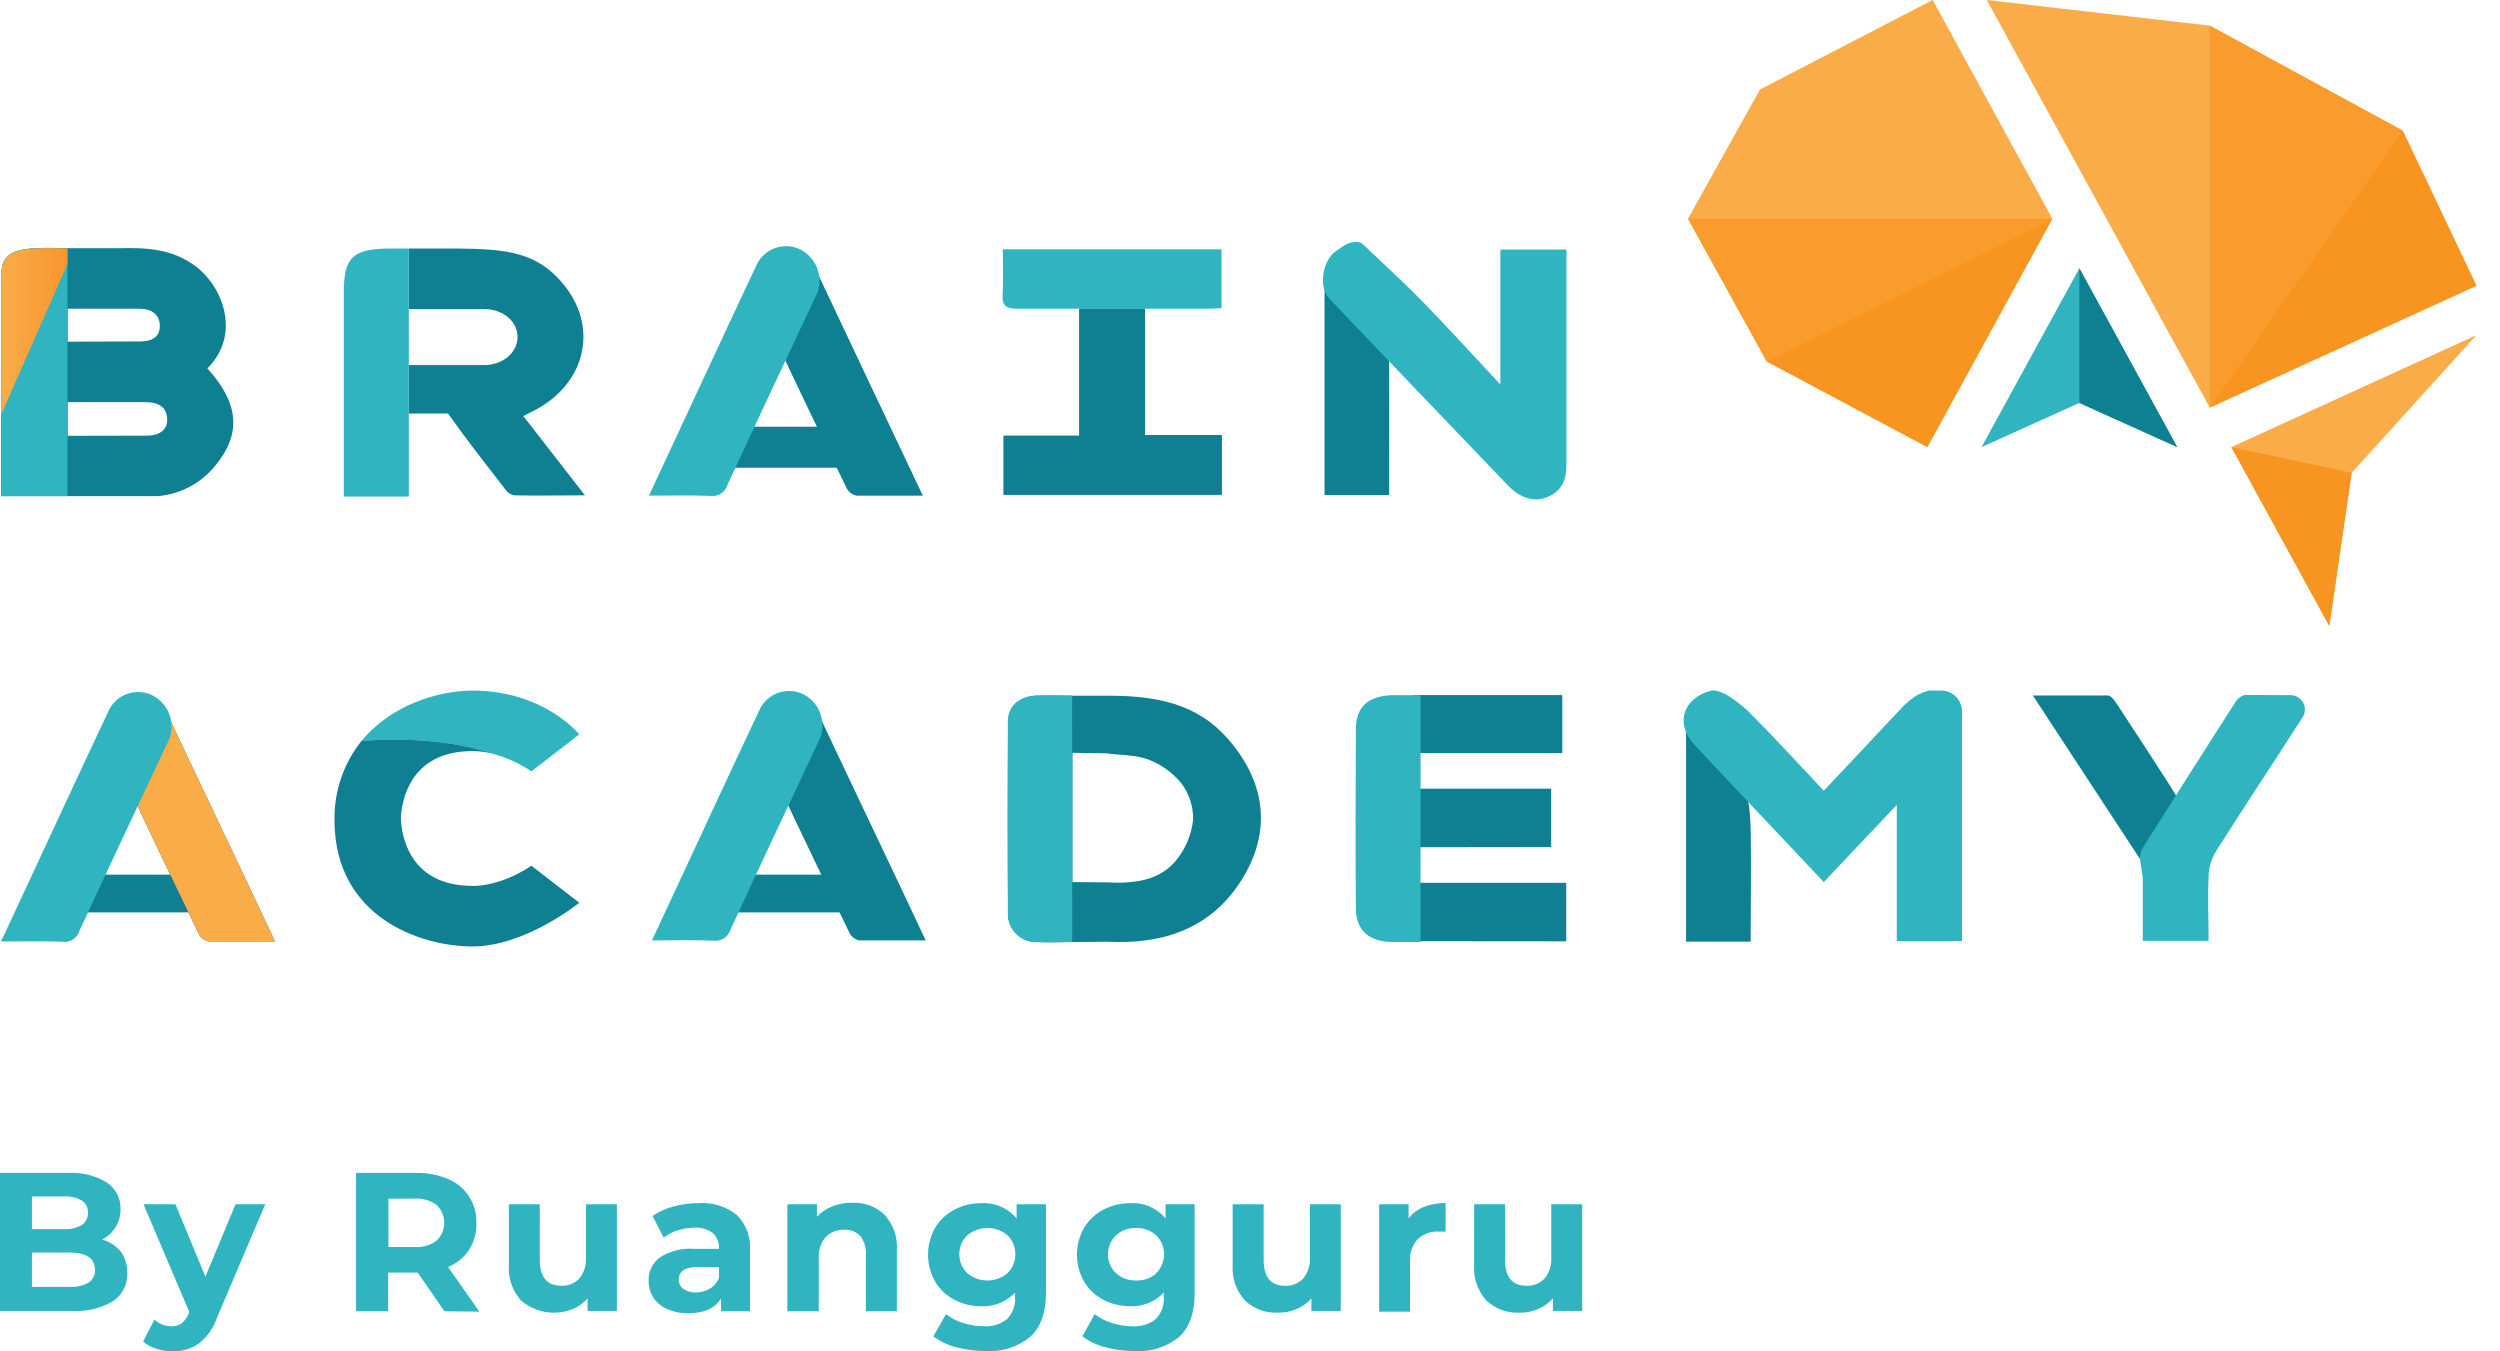 <svg width="74" height="40" viewBox="0 0 74 40" fill="none" xmlns="http://www.w3.org/2000/svg">
<path d="M58.654 13.234L61.549 7.942L64.446 13.234L61.549 11.927L58.654 13.234Z" fill="#30B4C0"/>
<path d="M25.18 12.631H20.795V13.845H25.18V12.631Z" fill="#0F8092"/>
<path d="M2.003 7.347C0.594 7.31 0.035 7.347 0.035 8.162V14.685H4.678C5.012 14.657 5.337 14.559 5.632 14.4C5.927 14.24 6.186 14.021 6.393 13.757C7.152 12.828 7.069 11.925 6.138 10.904C7.143 9.905 6.602 8.492 5.796 7.886C5.1 7.359 4.32 7.326 3.515 7.347H2.003ZM2.003 10.114V9.139H3.802H4.127C4.524 9.139 4.731 9.346 4.731 9.643C4.731 9.998 4.476 10.107 4.13 10.107L2.003 10.114ZM2.003 12.9V11.904H4.304C4.701 11.904 4.949 12.053 4.949 12.431C4.949 12.761 4.664 12.912 4.292 12.895L2.003 12.9Z" fill="#0F8092"/>
<path d="M41.119 14.652H39.206V8.239C39.856 8.916 40.45 9.532 41.035 10.151C41.091 10.223 41.12 10.311 41.116 10.402C41.119 11.201 41.119 13.826 41.119 14.652Z" fill="#0F8092"/>
<path d="M40.343 7.231C40.933 7.795 41.541 8.345 42.11 8.928C42.867 9.706 43.596 10.509 44.41 11.379V7.387H46.367V7.763C46.367 9.764 46.367 11.765 46.367 13.764C46.367 14.193 46.242 14.53 45.801 14.713C45.418 14.873 45.005 14.752 44.64 14.374C42.871 12.531 41.105 10.684 39.343 8.835C39.027 8.506 39.139 7.726 39.531 7.442C39.626 7.37 39.73 7.31 39.83 7.243C39.835 7.231 40.169 7.071 40.343 7.231Z" fill="#30B4C0"/>
<path d="M29.707 14.643V12.898H31.947V9.135H33.892V12.879H36.163V14.643H29.707Z" fill="#0F8092"/>
<path d="M29.707 14.643V12.898H31.947V9.135H33.892V12.879H36.163V14.643H29.707Z" fill="#0F8092"/>
<path d="M23.994 7.649C24.823 9.415 26.494 12.932 27.316 14.671C26.619 14.671 25.986 14.671 25.354 14.671C25.294 14.66 25.236 14.635 25.187 14.599C25.137 14.563 25.096 14.516 25.066 14.462C24.665 13.64 23.386 10.999 23.012 10.165C22.961 10.04 22.961 9.899 23.012 9.773C23.314 9.086 23.636 8.415 23.994 7.649Z" fill="#0F8092"/>
<path d="M19.209 14.671C19.862 13.278 20.488 11.92 21.117 10.572C21.531 9.685 21.944 8.796 22.364 7.909C22.411 7.787 22.482 7.675 22.573 7.581C22.664 7.487 22.774 7.412 22.895 7.362C23.016 7.311 23.145 7.286 23.276 7.287C23.408 7.288 23.537 7.316 23.657 7.368C23.894 7.479 24.08 7.675 24.179 7.916C24.278 8.158 24.282 8.428 24.191 8.673C23.302 10.565 22.408 12.457 21.533 14.353C21.501 14.461 21.43 14.553 21.335 14.613C21.24 14.673 21.126 14.696 21.015 14.678C20.437 14.655 19.857 14.671 19.209 14.671Z" fill="#30B4C0"/>
<path d="M29.683 7.38H36.158V9.123C36.026 9.123 35.891 9.139 35.754 9.139C33.878 9.139 32 9.139 30.125 9.139C29.767 9.139 29.66 9.042 29.677 8.724C29.704 8.297 29.683 7.86 29.683 7.38Z" fill="#30B4C0"/>
<path d="M1.996 7.347C0.587 7.31 0.035 7.347 0.035 8.171V14.685H1.996V7.347Z" fill="#30B4C0"/>
<path d="M1.996 7.818V7.354C0.587 7.317 0.035 7.354 0.035 8.169V12.271L1.996 7.818Z" fill="url(#paint0_linear_1776_246)"/>
<path d="M15.49 12.315L15.723 12.196C17.296 11.442 17.751 9.761 16.707 8.45C15.927 7.468 15.012 7.368 13.515 7.356H12.101V14.685V12.24H13.262L13.273 12.257C13.81 13.016 14.388 13.749 14.956 14.485C15.014 14.573 15.103 14.636 15.205 14.662C15.885 14.676 16.565 14.662 17.315 14.662L15.49 12.315ZM14.309 10.806C13.919 10.806 13.531 10.806 13.12 10.806H12.101V9.146H14.348C14.912 9.162 15.319 9.52 15.319 9.975C15.319 10.43 14.898 10.808 14.309 10.808V10.806Z" fill="#0F8092"/>
<path d="M11.623 7.356H11.588C10.442 7.356 10.177 7.6 10.177 8.661V14.697H12.101V7.356H11.623Z" fill="#30B4C0"/>
<path d="M46.244 20.574V22.29H41.815V20.574H46.244Z" fill="#0F8092"/>
<path d="M14.729 22.353C14.988 22.433 15.237 22.541 15.472 22.675C15.562 22.721 15.648 22.773 15.73 22.831L17.146 21.738C17.146 21.738 16.11 20.442 13.986 20.442C12.972 20.442 11.572 20.869 10.704 21.93C12.605 21.796 13.921 22.072 14.729 22.353Z" fill="#30B4C0"/>
<path d="M5.871 25.89H1.91V27.007H5.871V25.89Z" fill="#0F8092"/>
<path d="M41.929 27.859V26.13H46.361V27.863L41.929 27.859Z" fill="#0F8092"/>
<path d="M41.927 25.078V23.344H45.915V25.073L41.927 25.078Z" fill="#0F8092"/>
<path d="M51.82 27.873H49.907V21.373C50.145 21.646 50.397 21.905 50.664 22.148C51.593 22.896 51.825 23.249 51.825 24.934C51.832 24.948 51.823 27.873 51.82 27.873Z" fill="#0F8092"/>
<path d="M63.55 25.742L60.172 20.586C60.957 20.586 61.677 20.586 62.396 20.586C62.475 20.586 62.568 20.707 62.628 20.79C62.984 21.331 64.209 23.193 64.534 23.748C64.569 23.817 64.587 23.892 64.587 23.969C64.587 24.046 64.569 24.122 64.534 24.191C64.235 24.711 63.898 25.201 63.55 25.742Z" fill="#0F8092"/>
<path d="M58.076 21.594C58.076 23.544 58.076 25.494 58.076 27.443V27.857H56.145V23.824L53.984 26.109L51.85 23.848C51.277 23.242 50.704 22.636 50.139 22.025C49.575 21.415 49.826 20.663 50.639 20.445C50.639 20.445 50.931 20.308 51.748 21.053C52.505 21.809 53.225 22.599 53.984 23.404C54.708 22.636 55.416 21.888 56.117 21.136C56.396 20.837 56.667 20.535 57.113 20.44C57.132 20.438 57.152 20.438 57.171 20.44H57.426C57.508 20.436 57.59 20.448 57.667 20.476C57.744 20.504 57.814 20.547 57.875 20.602C57.935 20.657 57.984 20.724 58.019 20.798C58.053 20.872 58.073 20.952 58.076 21.034V21.594Z" fill="#30B4C0"/>
<path d="M67.766 20.577C67.843 20.571 67.92 20.586 67.989 20.621C68.058 20.656 68.117 20.708 68.158 20.774C68.2 20.839 68.223 20.914 68.225 20.992C68.227 21.069 68.208 21.145 68.17 21.213C67.313 22.545 66.436 23.868 65.588 25.206C65.457 25.423 65.383 25.671 65.375 25.925C65.344 26.557 65.375 27.188 65.375 27.847H63.427C63.427 27.255 63.427 26.666 63.427 26.076C63.427 25.844 63.355 25.612 63.346 25.398C63.343 25.285 63.375 25.175 63.436 25.08C64.337 23.65 65.243 22.224 66.155 20.802C66.186 20.745 66.229 20.695 66.28 20.656C66.331 20.616 66.389 20.587 66.452 20.57C66.865 20.574 67.294 20.574 67.766 20.577Z" fill="#30B4C0"/>
<path d="M4.819 20.846C5.646 22.617 7.329 26.129 8.141 27.868C7.445 27.868 6.811 27.868 6.18 27.868C6.119 27.857 6.062 27.833 6.012 27.797C5.962 27.761 5.921 27.714 5.892 27.659C5.49 26.826 4.209 24.186 3.837 23.344C3.786 23.219 3.786 23.079 3.837 22.954C4.139 22.283 4.462 21.614 4.819 20.846Z" fill="#036E9E"/>
<path d="M4.819 20.846C5.646 22.617 7.329 26.129 8.141 27.868C7.445 27.868 6.811 27.868 6.18 27.868C6.119 27.857 6.062 27.833 6.012 27.797C5.962 27.761 5.921 27.714 5.892 27.659C5.49 26.826 4.209 24.186 3.837 23.344C3.786 23.219 3.786 23.079 3.837 22.954C4.139 22.283 4.462 21.614 4.819 20.846Z" fill="url(#paint1_linear_1776_246)"/>
<path d="M0.03 27.868C0.683 26.475 1.309 25.117 1.938 23.769C2.352 22.882 2.765 21.993 3.185 21.106C3.232 20.984 3.302 20.872 3.393 20.778C3.484 20.684 3.594 20.609 3.714 20.559C3.835 20.508 3.965 20.483 4.096 20.484C4.227 20.485 4.356 20.512 4.476 20.565C4.713 20.675 4.9 20.87 5 21.112C5.099 21.354 5.103 21.625 5.012 21.87C4.123 23.762 3.229 25.654 2.354 27.55C2.322 27.658 2.251 27.75 2.156 27.81C2.061 27.87 1.947 27.893 1.836 27.875C1.263 27.852 0.683 27.868 0.03 27.868Z" fill="#30B4C0"/>
<path d="M42.047 27.884H41.246C40.529 27.884 40.139 27.55 40.134 26.889C40.12 25.12 40.123 23.353 40.134 21.584C40.134 20.916 40.508 20.593 41.232 20.577C41.497 20.577 41.762 20.577 42.05 20.577L42.047 27.884Z" fill="#30B4C0"/>
<path d="M32.762 27.875C34.498 27.97 35.879 27.434 36.745 26.055C37.578 24.732 37.509 23.381 36.555 22.123C35.661 20.946 34.51 20.593 32.824 20.593H31.745C31.364 20.593 31.014 20.579 30.665 20.593C30.173 20.619 29.841 20.911 29.839 21.361C29.827 23.27 29.827 25.179 29.839 27.091C29.848 27.309 29.943 27.516 30.104 27.665C30.264 27.814 30.477 27.894 30.696 27.887C31.032 27.903 31.269 27.887 31.64 27.887L32.762 27.875ZM31.745 26.109C31.745 24.811 31.745 23.578 31.745 22.283L32.75 22.299C33.179 22.357 33.625 22.341 33.997 22.485C34.374 22.629 34.708 22.869 34.965 23.181C35.203 23.494 35.326 23.879 35.315 24.272C35.268 24.696 35.103 25.098 34.839 25.433C34.347 26.072 33.56 26.162 32.75 26.118L31.745 26.109Z" fill="#0F8092"/>
<path d="M31.738 27.882C31.366 27.882 31.028 27.896 30.689 27.882C30.47 27.888 30.258 27.808 30.097 27.659C29.937 27.511 29.842 27.304 29.832 27.086C29.823 25.175 29.823 23.265 29.832 21.357C29.832 20.906 30.166 20.614 30.656 20.588C31.007 20.572 31.353 20.588 31.736 20.588L31.738 27.882Z" fill="#30B4C0"/>
<path d="M9.901 24.272V24.323C9.929 27.135 12.417 28.015 13.986 28.015C15.556 28.015 17.146 26.721 17.146 26.721L15.73 25.626C14.75 26.273 13.986 26.222 13.986 26.222C12.09 26.222 11.883 24.688 11.865 24.228C11.883 23.764 12.097 22.232 13.986 22.232C14.239 22.231 14.49 22.271 14.729 22.35C13.921 22.069 12.605 21.793 10.704 21.928C10.171 22.592 9.887 23.421 9.901 24.272Z" fill="#0F8092"/>
<path d="M25.257 25.89H21.296V27.007H25.257V25.89Z" fill="#0F8092"/>
<path d="M24.08 20.816C24.906 22.585 26.589 26.097 27.401 27.836C26.705 27.836 26.071 27.836 25.438 27.836C25.378 27.825 25.321 27.8 25.271 27.765C25.222 27.729 25.181 27.683 25.152 27.629C24.75 26.807 23.471 24.163 23.098 23.332C23.047 23.206 23.047 23.066 23.098 22.94C23.399 22.25 23.722 21.582 24.08 20.816Z" fill="#0F8092"/>
<path d="M19.298 27.836C19.95 26.443 20.577 25.085 21.206 23.736C21.619 22.849 22.032 21.96 22.453 21.076C22.499 20.953 22.57 20.842 22.661 20.748C22.752 20.654 22.861 20.579 22.982 20.528C23.102 20.477 23.232 20.451 23.363 20.452C23.494 20.453 23.623 20.48 23.743 20.533C23.981 20.642 24.168 20.838 24.267 21.08C24.366 21.322 24.371 21.592 24.279 21.837C23.39 23.731 22.497 25.621 21.622 27.518C21.589 27.626 21.518 27.718 21.423 27.778C21.327 27.838 21.213 27.861 21.102 27.843C20.523 27.819 19.943 27.836 19.298 27.836Z" fill="#30B4C0"/>
<path d="M66.05 13.234L68.947 18.529L69.609 13.996L73.3 9.922L66.05 13.234Z" fill="#F9AC48"/>
<path d="M66.05 13.234L69.609 13.996L68.947 18.529L66.05 13.234Z" fill="#F89420"/>
<path d="M61.549 11.927L64.446 13.234L61.549 7.942V11.927Z" fill="#0F8092"/>
<g style="mix-blend-mode:color-burn" opacity="0.6">
<path d="M73.3 8.457L71.118 3.865L65.407 12.064L73.3 8.457Z" fill="#F9AC48"/>
</g>
<path d="M58.81 0L65.407 12.064L73.3 8.457L71.118 3.865L65.407 0.759L58.81 0Z" fill="#F9AC48"/>
<path d="M65.407 0.759V12.064L71.118 3.865L65.407 0.759Z" fill="#F99C2D"/>
<path d="M57.206 0L52.096 2.649L49.965 6.474L52.296 10.699L57.05 13.234L60.748 6.474L57.206 0Z" fill="#F9AC48"/>
<path d="M49.965 6.474H60.748L52.296 10.699L49.965 6.474Z" fill="#F99C2D"/>
<path d="M52.296 10.699L60.748 6.474L57.05 13.234L52.296 10.699Z" fill="#F89420"/>
<path d="M73.3 8.457L71.118 3.865L65.407 12.064L73.3 8.457Z" fill="#F89420"/>
<path d="M3.568 37.04C3.704 37.226 3.775 37.452 3.768 37.683C3.774 37.846 3.739 38.008 3.665 38.153C3.592 38.299 3.482 38.423 3.347 38.514C2.978 38.73 2.552 38.831 2.124 38.804H0V34.719H2.006C2.413 34.692 2.818 34.792 3.166 35.004C3.294 35.09 3.397 35.207 3.467 35.344C3.538 35.481 3.572 35.633 3.568 35.786C3.572 35.973 3.523 36.157 3.426 36.317C3.329 36.477 3.19 36.606 3.022 36.69C3.236 36.748 3.426 36.871 3.568 37.04ZM0.945 35.415V36.383H1.887C2.073 36.395 2.259 36.352 2.421 36.26C2.48 36.22 2.528 36.166 2.56 36.102C2.592 36.038 2.606 35.967 2.602 35.896C2.606 35.825 2.592 35.755 2.56 35.691C2.528 35.628 2.48 35.575 2.421 35.536C2.259 35.445 2.073 35.403 1.887 35.415H0.945ZM2.619 37.969C2.682 37.927 2.733 37.87 2.766 37.803C2.8 37.736 2.816 37.661 2.811 37.586C2.811 37.247 2.558 37.075 2.052 37.075H0.945V38.092H2.052C2.249 38.104 2.445 38.062 2.619 37.969Z" fill="#30B4C0"/>
<path d="M7.851 35.647L6.426 38.997C6.324 39.3 6.137 39.568 5.887 39.768C5.661 39.924 5.391 40.005 5.116 40C4.951 40 4.786 39.974 4.629 39.923C4.485 39.881 4.351 39.809 4.236 39.712L4.571 39.06C4.639 39.122 4.717 39.172 4.803 39.206C4.889 39.241 4.981 39.259 5.074 39.259C5.184 39.264 5.292 39.232 5.381 39.169C5.474 39.086 5.546 38.983 5.592 38.867L5.604 38.837L4.248 35.647H5.193L6.08 37.79L6.971 35.647H7.851Z" fill="#30B4C0"/>
<path d="M13.155 38.813L12.364 37.669H11.489V38.813H10.539V34.719H12.317C12.642 34.711 12.965 34.773 13.264 34.9C13.521 35.006 13.739 35.188 13.889 35.422C14.038 35.657 14.112 35.931 14.1 36.209C14.111 36.485 14.037 36.758 13.887 36.99C13.737 37.222 13.519 37.401 13.262 37.504L14.191 38.825L13.155 38.813ZM12.923 35.666C12.735 35.53 12.505 35.464 12.273 35.48H11.498V36.912H12.273C12.505 36.929 12.736 36.862 12.923 36.724C12.995 36.656 13.051 36.574 13.09 36.483C13.129 36.392 13.149 36.294 13.149 36.195C13.149 36.096 13.129 35.998 13.09 35.907C13.051 35.816 12.995 35.734 12.923 35.666Z" fill="#30B4C0"/>
<path d="M18.26 35.647V38.804H17.392V38.433C17.273 38.569 17.124 38.676 16.958 38.746C16.704 38.849 16.427 38.88 16.157 38.836C15.887 38.792 15.634 38.675 15.425 38.498C15.297 38.355 15.198 38.187 15.136 38.005C15.074 37.822 15.049 37.629 15.063 37.437V35.647H15.978V37.295C15.978 37.805 16.192 38.059 16.619 38.059C16.717 38.063 16.814 38.045 16.905 38.009C16.996 37.972 17.078 37.916 17.146 37.846C17.291 37.666 17.362 37.438 17.345 37.207V35.647H18.26Z" fill="#30B4C0"/>
<path d="M21.805 35.958C21.943 36.095 22.05 36.26 22.118 36.442C22.186 36.624 22.214 36.818 22.199 37.012V38.813H21.343V38.433C21.169 38.725 20.848 38.871 20.379 38.871C20.162 38.877 19.947 38.836 19.748 38.748C19.582 38.677 19.44 38.559 19.339 38.41C19.246 38.262 19.198 38.09 19.2 37.915C19.194 37.781 19.221 37.647 19.279 37.525C19.337 37.404 19.424 37.298 19.532 37.219C19.837 37.027 20.196 36.938 20.556 36.966H21.282C21.289 36.88 21.276 36.793 21.244 36.713C21.213 36.633 21.164 36.56 21.101 36.501C20.946 36.382 20.752 36.324 20.556 36.339C20.387 36.34 20.22 36.366 20.059 36.418C19.91 36.465 19.77 36.538 19.646 36.634L19.316 35.993C19.505 35.864 19.715 35.769 19.936 35.712C20.178 35.645 20.428 35.611 20.679 35.612C21.084 35.585 21.485 35.708 21.805 35.958ZM21.025 38.136C21.146 38.063 21.237 37.949 21.282 37.815V37.504H20.656C20.28 37.504 20.091 37.627 20.091 37.876C20.09 37.93 20.102 37.983 20.126 38.032C20.15 38.08 20.185 38.122 20.229 38.154C20.341 38.228 20.475 38.264 20.609 38.256C20.756 38.255 20.9 38.213 21.025 38.136Z" fill="#30B4C0"/>
<path d="M26.185 35.96C26.314 36.101 26.412 36.266 26.474 36.445C26.537 36.625 26.561 36.815 26.547 37.005V38.813H25.63V37.147C25.646 36.947 25.588 36.748 25.468 36.587C25.407 36.523 25.332 36.474 25.25 36.442C25.168 36.41 25.08 36.396 24.992 36.401C24.89 36.397 24.788 36.413 24.693 36.45C24.598 36.487 24.512 36.543 24.439 36.615C24.291 36.793 24.218 37.022 24.235 37.253V38.813H23.307V35.647H24.182V36.016C24.307 35.88 24.462 35.776 24.634 35.71C24.823 35.634 25.024 35.597 25.226 35.601C25.402 35.592 25.578 35.62 25.743 35.681C25.908 35.743 26.058 35.838 26.185 35.96Z" fill="#30B4C0"/>
<path d="M30.96 35.647V38.277C30.96 38.856 30.805 39.286 30.496 39.568C30.126 39.873 29.653 40.024 29.175 39.99C28.882 39.992 28.59 39.954 28.307 39.879C28.061 39.818 27.83 39.708 27.627 39.556L28.003 38.897C28.152 39.017 28.323 39.106 28.507 39.159C28.704 39.223 28.91 39.256 29.117 39.257C29.368 39.276 29.617 39.199 29.814 39.041C29.895 38.955 29.958 38.853 29.998 38.742C30.038 38.63 30.054 38.511 30.046 38.393V38.259C29.919 38.395 29.764 38.502 29.592 38.572C29.419 38.643 29.233 38.674 29.047 38.665C28.77 38.668 28.497 38.603 28.251 38.474C28.015 38.352 27.817 38.166 27.68 37.938C27.543 37.695 27.47 37.42 27.47 37.14C27.47 36.86 27.543 36.585 27.68 36.341C27.817 36.113 28.015 35.928 28.251 35.805C28.497 35.677 28.77 35.611 29.047 35.615C29.245 35.602 29.442 35.637 29.624 35.715C29.805 35.793 29.966 35.913 30.092 36.065V35.647H30.96ZM29.825 37.685C29.972 37.536 30.055 37.335 30.055 37.126C30.055 36.916 29.972 36.715 29.825 36.566C29.658 36.426 29.446 36.348 29.227 36.348C29.009 36.348 28.797 36.426 28.63 36.566C28.555 36.639 28.496 36.727 28.456 36.822C28.416 36.919 28.395 37.022 28.395 37.126C28.395 37.23 28.416 37.333 28.456 37.429C28.496 37.525 28.555 37.612 28.63 37.685C28.797 37.826 29.009 37.903 29.227 37.903C29.446 37.903 29.658 37.826 29.825 37.685Z" fill="#30B4C0"/>
<path d="M35.362 35.647V38.277C35.362 38.856 35.211 39.286 34.909 39.568C34.539 39.873 34.066 40.024 33.588 39.99C33.295 39.992 33.003 39.955 32.72 39.879C32.474 39.818 32.243 39.708 32.04 39.556L32.404 38.897C32.553 39.017 32.724 39.106 32.908 39.159C33.105 39.223 33.311 39.256 33.518 39.257C33.77 39.276 34.019 39.199 34.215 39.041C34.297 38.955 34.36 38.853 34.4 38.742C34.44 38.63 34.456 38.512 34.447 38.393V38.259C34.321 38.394 34.168 38.5 33.997 38.57C33.826 38.64 33.642 38.673 33.458 38.665C33.181 38.668 32.907 38.603 32.662 38.475C32.426 38.352 32.228 38.166 32.091 37.938C31.951 37.696 31.877 37.42 31.877 37.14C31.877 36.859 31.951 36.584 32.091 36.341C32.228 36.113 32.426 35.928 32.662 35.805C32.907 35.677 33.181 35.611 33.458 35.615C33.655 35.602 33.852 35.636 34.033 35.715C34.214 35.793 34.374 35.913 34.5 36.065V35.647H35.362ZM34.224 37.685C34.298 37.612 34.356 37.525 34.396 37.429C34.436 37.333 34.457 37.23 34.457 37.126C34.457 37.022 34.436 36.919 34.396 36.823C34.356 36.727 34.298 36.64 34.224 36.566C34.062 36.419 33.849 36.342 33.63 36.351C33.41 36.342 33.195 36.419 33.031 36.566C32.957 36.639 32.898 36.727 32.857 36.823C32.817 36.919 32.796 37.022 32.796 37.126C32.796 37.23 32.817 37.333 32.857 37.429C32.898 37.525 32.957 37.612 33.031 37.685C33.195 37.832 33.41 37.91 33.63 37.901C33.847 37.912 34.06 37.838 34.224 37.695V37.685Z" fill="#30B4C0"/>
<path d="M39.686 35.647V38.804H38.818V38.433C38.698 38.569 38.549 38.676 38.382 38.746C38.21 38.821 38.024 38.858 37.836 38.855C37.657 38.865 37.477 38.838 37.308 38.777C37.139 38.715 36.983 38.621 36.852 38.498C36.722 38.355 36.623 38.187 36.56 38.005C36.498 37.823 36.473 37.629 36.487 37.437V35.647H37.404V37.295C37.404 37.805 37.618 38.059 38.045 38.059C38.143 38.063 38.241 38.045 38.331 38.009C38.422 37.972 38.504 37.916 38.572 37.846C38.718 37.666 38.79 37.438 38.772 37.207V35.647H39.686Z" fill="#30B4C0"/>
<path d="M42.147 35.726C42.352 35.645 42.57 35.606 42.79 35.61V36.455C42.688 36.455 42.621 36.455 42.584 36.455C42.471 36.448 42.359 36.464 42.253 36.502C42.148 36.54 42.05 36.599 41.968 36.675C41.887 36.764 41.825 36.868 41.785 36.981C41.745 37.095 41.728 37.215 41.736 37.335V38.825H40.822V35.647H41.694V36.065C41.81 35.912 41.967 35.794 42.147 35.726Z" fill="#30B4C0"/>
<path d="M46.834 35.647V38.804H45.966V38.433C45.845 38.569 45.696 38.676 45.529 38.746C45.357 38.821 45.171 38.858 44.984 38.855C44.804 38.865 44.624 38.838 44.455 38.777C44.286 38.715 44.131 38.621 43.999 38.498C43.87 38.355 43.771 38.187 43.708 38.005C43.645 37.823 43.62 37.629 43.635 37.437V35.647H44.55V37.295C44.55 37.805 44.763 38.059 45.19 38.059C45.288 38.063 45.386 38.045 45.477 38.009C45.567 37.972 45.649 37.916 45.717 37.846C45.863 37.666 45.935 37.438 45.917 37.207V35.647H46.834Z" fill="#30B4C0"/>
<defs>
<linearGradient id="paint0_linear_1776_246" x1="0.035" y1="9.801" x2="1.996" y2="9.801" gradientUnits="userSpaceOnUse">
<stop stop-color="#F9AC48"/>
<stop offset="1" stop-color="#F8962F"/>
</linearGradient>
<linearGradient id="paint1_linear_1776_246" x1="530.199" y1="1139.97" x2="611.441" y2="1139.97" gradientUnits="userSpaceOnUse">
<stop stop-color="#F9AC48"/>
<stop offset="1" stop-color="#F8962F"/>
</linearGradient>
</defs>
</svg>
